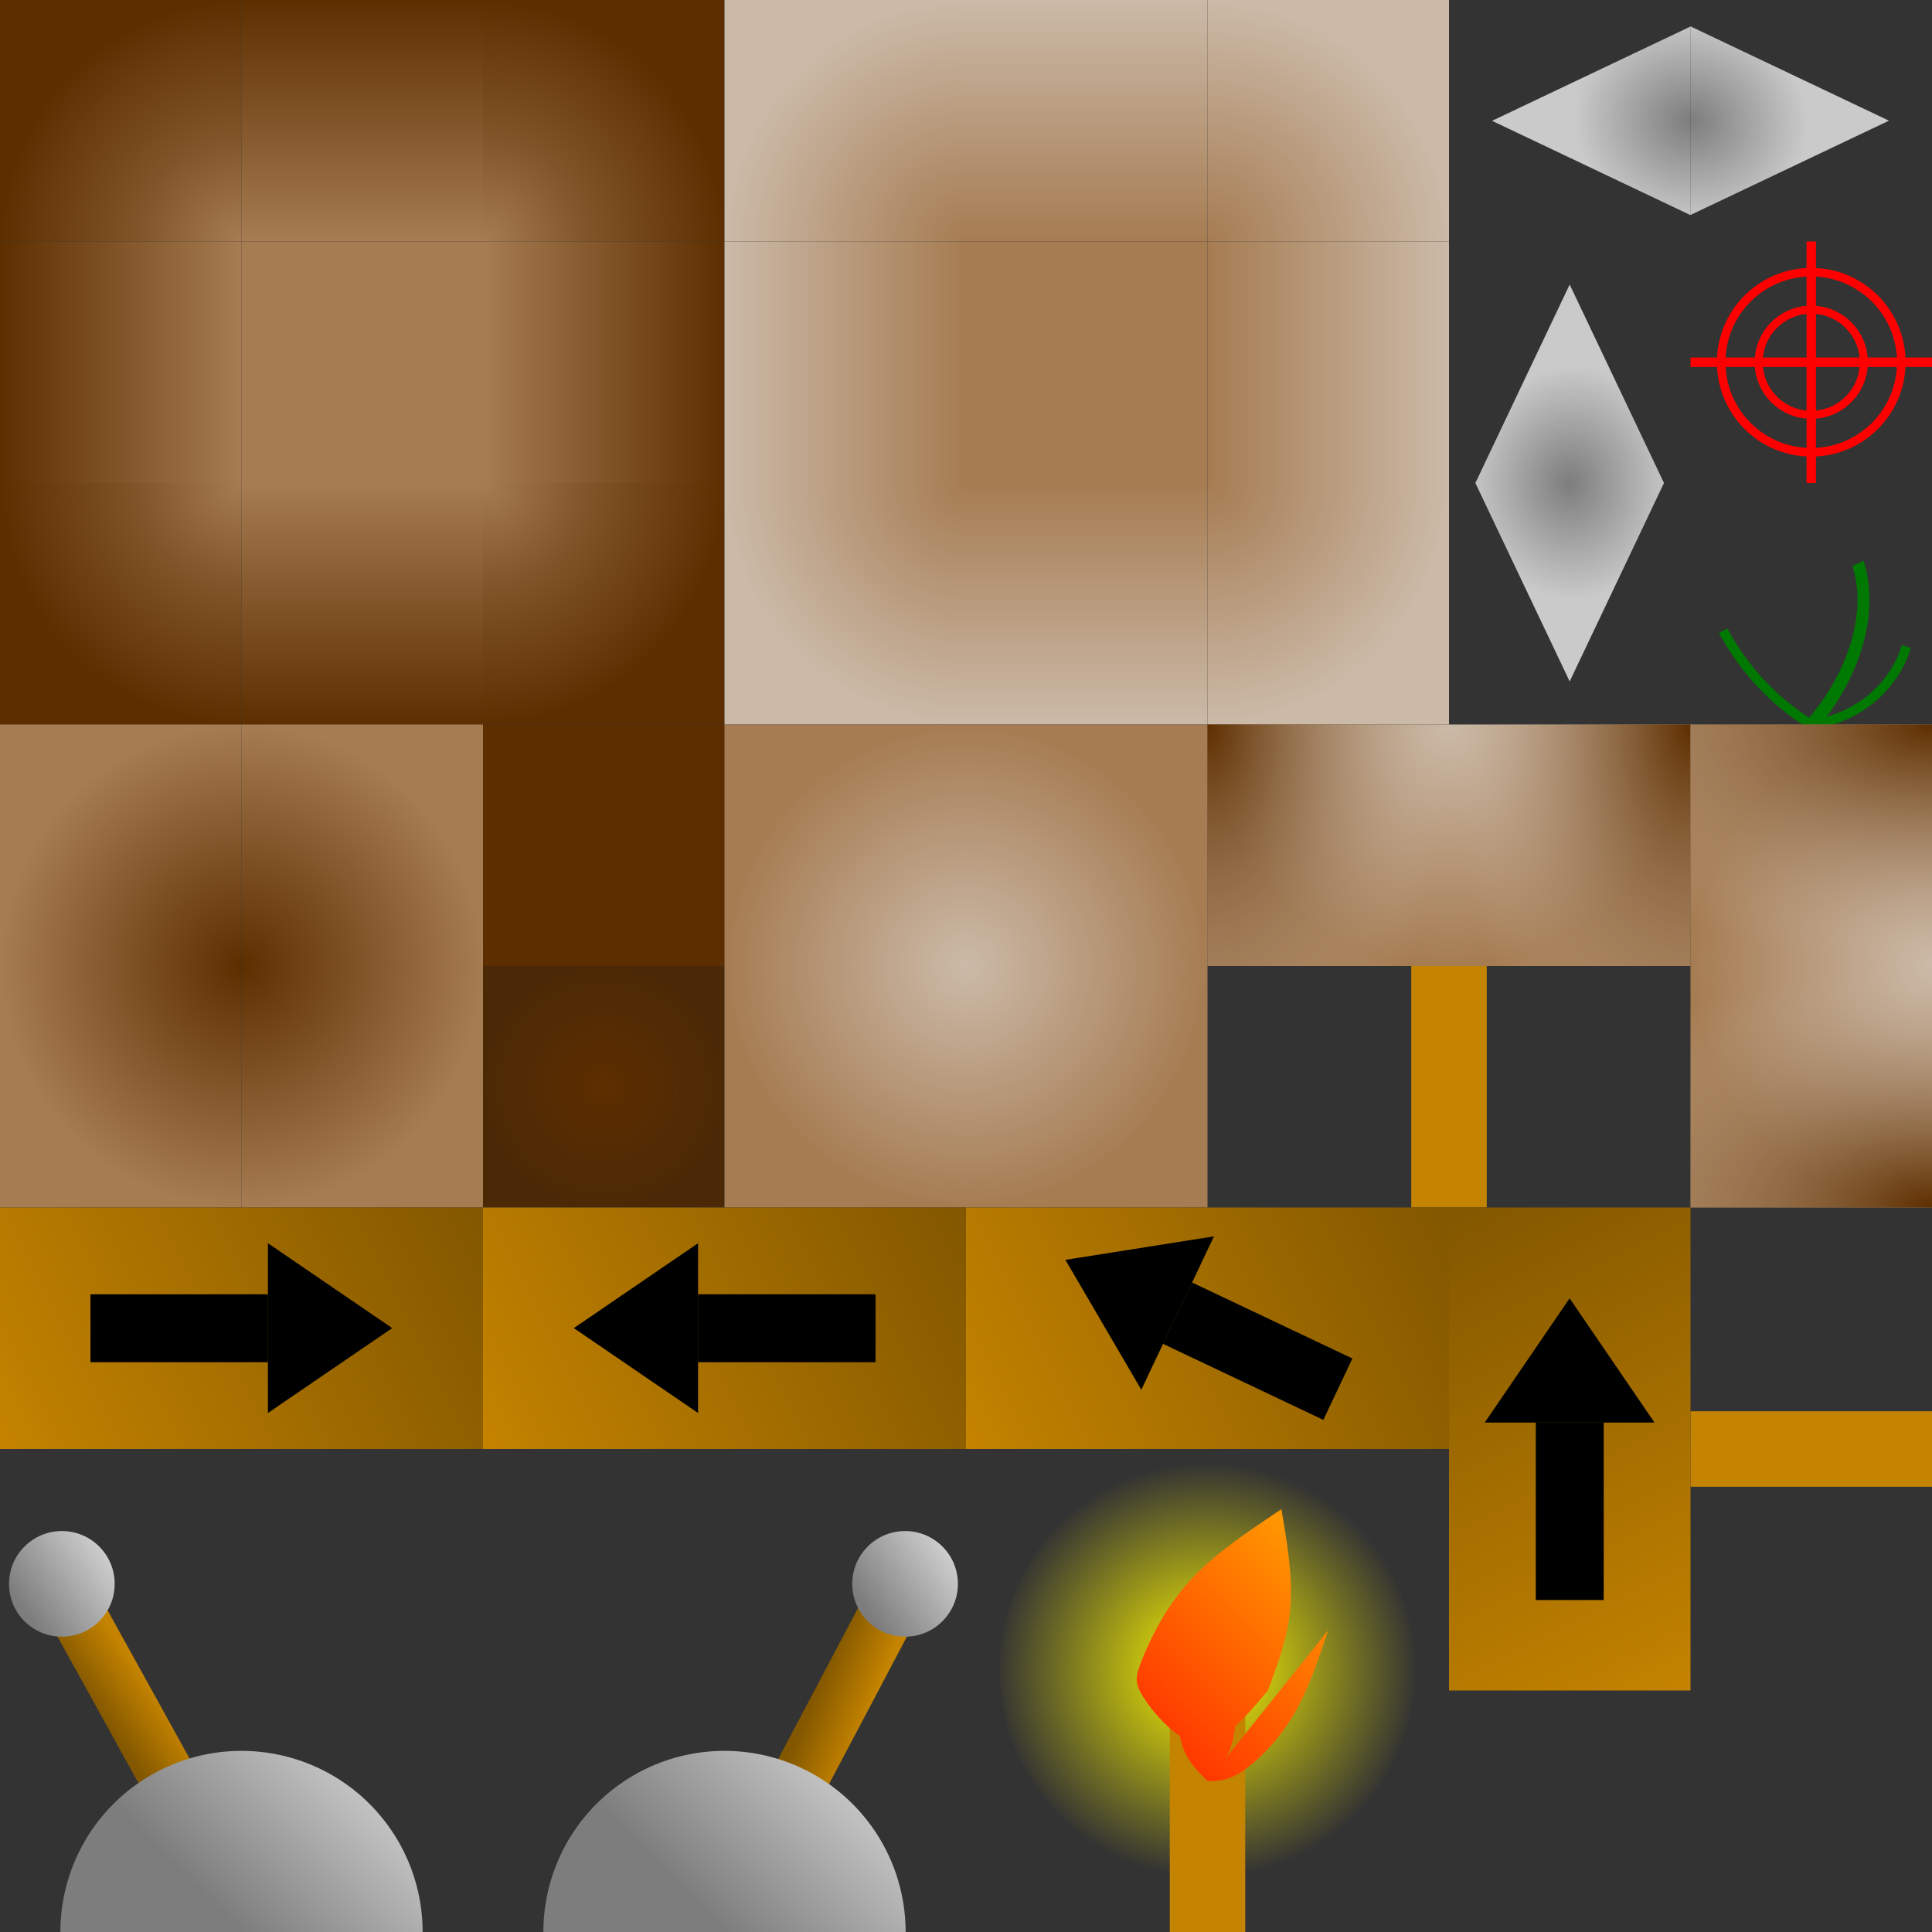 <?xml version="1.0" encoding="UTF-8" standalone="no"?>
<svg
   xmlns:dc="http://purl.org/dc/elements/1.1/"
   xmlns:cc="http://creativecommons.org/ns#"
   xmlns:rdf="http://www.w3.org/1999/02/22-rdf-syntax-ns#"
   xmlns:svg="http://www.w3.org/2000/svg"
   xmlns="http://www.w3.org/2000/svg"
   xmlns:xlink="http://www.w3.org/1999/xlink"
   xmlns:sodipodi="http://sodipodi.sourceforge.net/DTD/sodipodi-0.dtd"
   xmlns:inkscape="http://www.inkscape.org/namespaces/inkscape"
   width="1024mm"
   height="1024mm"
   viewBox="0 0 1024 1024"
   version="1.1"
   id="svg8"
   inkscape:version="1.0.1 (c497b03c, 2020-09-10)"
   sodipodi:docname="GameTiles.svg"
   inkscape:export-filename="/Users/hihilkh/Desktop/tile.png"
   inkscape:export-xdpi="25.4"
   inkscape:export-ydpi="25.4">
  <rect x="0" y="0" width="1024" height="1024" fill="#333333" stroke="none"/>
  <defs
     id="defs2">
    <inkscape:path-effect
       effect="bspline"
       id="path-effect1290"
       is_visible="true"
       lpeversion="1"
       weight="33.333"
       steps="2"
       helper_size="0"
       apply_no_weight="true"
       apply_with_weight="true"
       only_selected="false" />
    <inkscape:path-effect
       effect="bspline"
       id="path-effect1286"
       is_visible="true"
       lpeversion="1"
       weight="33.333"
       steps="2"
       helper_size="0"
       apply_no_weight="true"
       apply_with_weight="true"
       only_selected="false" />
    <linearGradient
       inkscape:collect="always"
       id="linearGradient3941">
      <stop
         style="stop-color:#fff800;stop-opacity:1;"
         offset="0"
         id="stop3937" />
      <stop
         style="stop-color:#fff800;stop-opacity:0;"
         offset="1"
         id="stop3939" />
    </linearGradient>
    <linearGradient
       inkscape:collect="always"
       id="linearGradient3927">
      <stop
         style="stop-color:#ff2f00;stop-opacity:1;"
         offset="0"
         id="stop3923" />
      <stop
         style="stop-color:#ff9600;stop-opacity:1"
         offset="1"
         id="stop3925" />
    </linearGradient>
    <inkscape:path-effect
       effect="bspline"
       id="path-effect3898"
       is_visible="true"
       lpeversion="1"
       weight="33.333"
       steps="2"
       helper_size="0"
       apply_no_weight="true"
       apply_with_weight="true"
       only_selected="false" />
    <inkscape:path-effect
       effect="bspline"
       id="path-effect3894"
       is_visible="true"
       lpeversion="1"
       weight="33.333"
       steps="2"
       helper_size="0"
       apply_no_weight="true"
       apply_with_weight="true"
       only_selected="false" />
    <inkscape:path-effect
       effect="bspline"
       id="path-effect3879"
       is_visible="true"
       lpeversion="1"
       weight="33.333"
       steps="2"
       helper_size="0"
       apply_no_weight="true"
       apply_with_weight="true"
       only_selected="false" />
    <inkscape:path-effect
       effect="bspline"
       id="path-effect3875"
       is_visible="true"
       lpeversion="1"
       weight="33.333"
       steps="2"
       helper_size="0"
       apply_no_weight="true"
       apply_with_weight="true"
       only_selected="false" />
    <inkscape:path-effect
       effect="bspline"
       id="path-effect3871"
       is_visible="true"
       lpeversion="1"
       weight="33.333"
       steps="2"
       helper_size="0"
       apply_no_weight="true"
       apply_with_weight="true"
       only_selected="false" />
    <inkscape:path-effect
       effect="bspline"
       id="path-effect3867"
       is_visible="true"
       lpeversion="1"
       weight="33.333"
       steps="2"
       helper_size="0"
       apply_no_weight="true"
       apply_with_weight="true"
       only_selected="false" />
    <inkscape:path-effect
       effect="bspline"
       id="path-effect3863"
       is_visible="true"
       lpeversion="1"
       weight="33.333"
       steps="2"
       helper_size="0"
       apply_no_weight="true"
       apply_with_weight="true"
       only_selected="false" />
    <inkscape:path-effect
       effect="bspline"
       id="path-effect3858"
       is_visible="true"
       lpeversion="1"
       weight="33.333"
       steps="2"
       helper_size="0"
       apply_no_weight="true"
       apply_with_weight="true"
       only_selected="false" />
    <inkscape:path-effect
       effect="bspline"
       id="path-effect3849"
       is_visible="true"
       lpeversion="1"
       weight="33.333"
       steps="2"
       helper_size="0"
       apply_no_weight="true"
       apply_with_weight="true"
       only_selected="false" />
    <inkscape:path-effect
       effect="bspline"
       id="path-effect3845"
       is_visible="true"
       lpeversion="1"
       weight="33.333"
       steps="2"
       helper_size="0"
       apply_no_weight="true"
       apply_with_weight="true"
       only_selected="false" />
    <inkscape:path-effect
       effect="bspline"
       id="path-effect3841"
       is_visible="true"
       lpeversion="1"
       weight="33.333"
       steps="2"
       helper_size="0"
       apply_no_weight="true"
       apply_with_weight="true"
       only_selected="false" />
    <inkscape:path-effect
       effect="bspline"
       id="path-effect3837"
       is_visible="true"
       lpeversion="1"
       weight="33.333"
       steps="2"
       helper_size="0"
       apply_no_weight="true"
       apply_with_weight="true"
       only_selected="false" />
    <inkscape:path-effect
       effect="bspline"
       id="path-effect3833"
       is_visible="true"
       lpeversion="1"
       weight="33.333"
       steps="2"
       helper_size="0"
       apply_no_weight="true"
       apply_with_weight="true"
       only_selected="false" />
    <inkscape:path-effect
       effect="bspline"
       id="path-effect3829"
       is_visible="true"
       lpeversion="1"
       weight="33.333"
       steps="2"
       helper_size="0"
       apply_no_weight="true"
       apply_with_weight="true"
       only_selected="false" />
    <inkscape:path-effect
       effect="bspline"
       id="path-effect3771"
       is_visible="true"
       lpeversion="1"
       weight="33.333"
       steps="2"
       helper_size="0"
       apply_no_weight="true"
       apply_with_weight="true"
       only_selected="false" />
    <inkscape:path-effect
       effect="bspline"
       id="path-effect3763"
       is_visible="true"
       lpeversion="1"
       weight="33.333"
       steps="2"
       helper_size="0"
       apply_no_weight="true"
       apply_with_weight="true"
       only_selected="false" />
    <inkscape:path-effect
       effect="bspline"
       id="path-effect3752"
       is_visible="true"
       lpeversion="1"
       weight="33.333"
       steps="2"
       helper_size="0"
       apply_no_weight="true"
       apply_with_weight="true"
       only_selected="false" />
    <inkscape:path-effect
       effect="bspline"
       id="path-effect3748"
       is_visible="true"
       lpeversion="1"
       weight="33.333"
       steps="2"
       helper_size="0"
       apply_no_weight="true"
       apply_with_weight="true"
       only_selected="false" />
    <inkscape:path-effect
       effect="bspline"
       id="path-effect3744"
       is_visible="true"
       lpeversion="1"
       weight="33.333"
       steps="2"
       helper_size="0"
       apply_no_weight="true"
       apply_with_weight="true"
       only_selected="false" />
    <inkscape:path-effect
       effect="bspline"
       id="path-effect3740"
       is_visible="true"
       lpeversion="1"
       weight="33.333"
       steps="2"
       helper_size="0"
       apply_no_weight="true"
       apply_with_weight="true"
       only_selected="false" />
    <inkscape:path-effect
       effect="bspline"
       id="path-effect3736"
       is_visible="true"
       lpeversion="1"
       weight="33.333"
       steps="2"
       helper_size="0"
       apply_no_weight="true"
       apply_with_weight="true"
       only_selected="false" />
    <inkscape:path-effect
       effect="bspline"
       id="path-effect3732"
       is_visible="true"
       lpeversion="1"
       weight="33.333"
       steps="2"
       helper_size="0"
       apply_no_weight="true"
       apply_with_weight="true"
       only_selected="false" />
    <linearGradient
       inkscape:collect="always"
       id="linearGradient3611">
      <stop
         style="stop-color:#7d7d7d;stop-opacity:1;"
         offset="0"
         id="stop3607" />
      <stop
         style="stop-color:#ffffff;stop-opacity:1"
         offset="1"
         id="stop3609" />
    </linearGradient>
    <linearGradient
       inkscape:collect="always"
       id="linearGradient2692">
      <stop
         style="stop-color:#7d7d7d;stop-opacity:1;"
         offset="0"
         id="stop2688" />
      <stop
         style="stop-color:#ffffff;stop-opacity:1"
         offset="1"
         id="stop2690" />
    </linearGradient>
    <linearGradient
       inkscape:collect="always"
       id="linearGradient2547">
      <stop
         style="stop-color:#c48300;stop-opacity:1;"
         offset="0"
         id="stop2543" />
      <stop
         style="stop-color:#825700;stop-opacity:1"
         offset="1"
         id="stop2545" />
    </linearGradient>
    <inkscape:perspective
       sodipodi:type="inkscape:persp3d"
       inkscape:vp_x="0 : 512 : 1"
       inkscape:vp_y="0 : 1000 : 0"
       inkscape:vp_z="1024 : 512 : 1"
       inkscape:persp3d-origin="512 : 341.33333 : 1"
       id="perspective2151" />
    <linearGradient
       inkscape:collect="always"
       id="linearGradient2045">
      <stop
         style="stop-color:#5d2e00;stop-opacity:1"
         offset="0"
         id="stop2041" />
      <stop
         style="stop-color:#cbbaa8;stop-opacity:0"
         offset="1"
         id="stop2043" />
    </linearGradient>
    <linearGradient
       inkscape:collect="always"
       id="linearGradient1965">
      <stop
         style="stop-color:#cbbaa8;stop-opacity:1"
         offset="0"
         id="stop1961" />
      <stop
         style="stop-color:#a67c52;stop-opacity:1"
         offset="1"
         id="stop1963" />
    </linearGradient>
    <linearGradient
       inkscape:collect="always"
       id="linearGradient1850">
      <stop
         style="stop-color:#cbbaa8;stop-opacity:1"
         offset="0"
         id="stop1846" />
      <stop
         style="stop-color:#a67c52;stop-opacity:1"
         offset="1"
         id="stop1848" />
    </linearGradient>
    <linearGradient
       inkscape:collect="always"
       id="linearGradient1772">
      <stop
         style="stop-color:#a67c52;stop-opacity:1"
         offset="0"
         id="stop1768" />
      <stop
         style="stop-color:#cbbaa8;stop-opacity:1"
         offset="1"
         id="stop1770" />
    </linearGradient>
    <linearGradient
       inkscape:collect="always"
       id="linearGradient1710">
      <stop
         style="stop-color:#cbbaa8;stop-opacity:1"
         offset="0"
         id="stop1706" />
      <stop
         style="stop-color:#a67c52;stop-opacity:1"
         offset="1"
         id="stop1708" />
    </linearGradient>
    <linearGradient
       inkscape:collect="always"
       id="linearGradient1604">
      <stop
         style="stop-color:#7d7d7d;stop-opacity:1;"
         offset="0"
         id="stop1600" />
      <stop
         style="stop-color:#cacaca;stop-opacity:1"
         offset="1"
         id="stop1602" />
    </linearGradient>
    <linearGradient
       inkscape:collect="always"
       id="linearGradient1390">
      <stop
         style="stop-color:#5d2e00;stop-opacity:1;"
         offset="0"
         id="stop1386" />
      <stop
         style="stop-color:#4c2906;stop-opacity:1"
         offset="1"
         id="stop1388" />
    </linearGradient>
    <linearGradient
       inkscape:collect="always"
       id="linearGradient1069">
      <stop
         style="stop-color:#a67c52;stop-opacity:1;"
         offset="0"
         id="stop1063" />
      <stop
         style="stop-color:#815529;stop-opacity:1;"
         offset="0.429"
         id="stop1065" />
      <stop
         style="stop-color:#5d2e00;stop-opacity:1"
         offset="1"
         id="stop1067" />
    </linearGradient>
    <linearGradient
       inkscape:collect="always"
       id="linearGradient856-8-4-4-5-6-0-6">
      <stop
         style="stop-color:#5d2e00;stop-opacity:1;"
         offset="0"
         id="stop852" />
      <stop
         style="stop-color:#a67c52;stop-opacity:1"
         offset="1"
         id="stop854" />
    </linearGradient>
    <linearGradient
       inkscape:collect="always"
       xlink:href="#linearGradient856-8-4-4-5-6-0-6"
       id="linearGradient858-7"
       x1="256"
       y1="64"
       x2="128"
       y2="64"
       gradientUnits="userSpaceOnUse"
       gradientTransform="translate(128,128)" />
    <linearGradient
       inkscape:collect="always"
       xlink:href="#linearGradient856-8-4-4-5-6-0-6"
       id="linearGradient858-7-3"
       x1="192"
       y1="128"
       x2="192"
       y2="2e-06"
       gradientUnits="userSpaceOnUse"
       gradientTransform="translate(2.0517578e-5,256)" />
    <linearGradient
       inkscape:collect="always"
       xlink:href="#linearGradient856-8-4-4-5-6-0-6"
       id="linearGradient858-7-3-2"
       x1="128"
       y1="64"
       x2="256"
       y2="64"
       gradientUnits="userSpaceOnUse"
       gradientTransform="translate(-128,128)" />
    <radialGradient
       inkscape:collect="always"
       xlink:href="#linearGradient1069"
       id="radialGradient1061"
       cx="640"
       cy="128"
       fx="640"
       fy="128"
       r="64"
       gradientUnits="userSpaceOnUse"
       gradientTransform="matrix(3.9412979e-7,-2,2,-2.9371622e-6,-128,1408)" />
    <radialGradient
       inkscape:collect="always"
       xlink:href="#linearGradient1069"
       id="radialGradient1061-4"
       cx="576"
       cy="128"
       fx="576"
       fy="128"
       r="64"
       gradientUnits="userSpaceOnUse"
       gradientTransform="matrix(2,1.0618243e-6,2.9192021e-6,2,-896,-128.001)" />
    <radialGradient
       inkscape:collect="always"
       xlink:href="#linearGradient1069"
       id="radialGradient1061-4-9"
       cx="512"
       cy="128"
       fx="512"
       fy="128"
       r="64"
       gradientUnits="userSpaceOnUse"
       gradientTransform="matrix(-3.9611373e-6,2,-2,8.8767346e-8,512.002,-768)" />
    <radialGradient
       inkscape:collect="always"
       xlink:href="#linearGradient1069"
       id="radialGradient1061-4-5"
       cx="512"
       cy="192"
       fx="512"
       fy="192"
       r="64"
       gradientUnits="userSpaceOnUse"
       gradientTransform="matrix(-2,-4.0650613e-6,-1.7409303e-7,-2,1152,640.002)" />
    <radialGradient
       inkscape:collect="always"
       xlink:href="#linearGradient856-8-4-4-5-6-0-6"
       id="radialGradient1061-4-1"
       cx="576"
       cy="128"
       fx="576"
       fy="128"
       r="64"
       gradientUnits="userSpaceOnUse"
       gradientTransform="matrix(2,1.0618243e-6,2.9192021e-6,2,-1024.001,255.999)" />
    <radialGradient
       inkscape:collect="always"
       xlink:href="#linearGradient856-8-4-4-5-6-0-6"
       id="radialGradient1061-4-1-6"
       cx="512"
       cy="128"
       fx="512"
       fy="128"
       r="64"
       gradientUnits="userSpaceOnUse"
       gradientTransform="matrix(3.3034359e-7,2,-2,4.9946342e-6,384,-512.001)" />
    <radialGradient
       inkscape:collect="always"
       xlink:href="#linearGradient856-8-4-4-5-6-0-6"
       id="radialGradient1061-4-1-6-0"
       cx="448"
       cy="128"
       fx="448"
       fy="128"
       r="64"
       gradientUnits="userSpaceOnUse"
       gradientTransform="matrix(-2,-3.6646825e-6,-7.8776274e-7,-2,1024,768.002)" />
    <radialGradient
       inkscape:collect="always"
       xlink:href="#linearGradient856-8-4-4-5-6-0-6"
       id="radialGradient1061-4-1-6-07"
       cx="576"
       cy="64"
       fx="576"
       fy="64"
       r="64"
       gradientUnits="userSpaceOnUse"
       gradientTransform="matrix(-8.1918939e-8,-2,2,-5.0832633e-6,-2e-5,1664.001)" />
    <radialGradient
       inkscape:collect="always"
       xlink:href="#linearGradient1390"
       id="radialGradient1392"
       cx="576"
       cy="192"
       fx="576"
       fy="192"
       r="64"
       gradientUnits="userSpaceOnUse"
       gradientTransform="translate(-256,384)" />
    <radialGradient
       inkscape:collect="always"
       xlink:href="#linearGradient1604"
       id="radialGradient1606"
       cx="194.293"
       cy="32"
       fx="194.293"
       fy="32"
       r="110.851"
       gradientTransform="matrix(-0.748,0.711,-0.79,-0.732,874.567,-178.652)"
       gradientUnits="userSpaceOnUse" />
    <radialGradient
       inkscape:collect="always"
       xlink:href="#linearGradient1604"
       id="radialGradient1606-2"
       cx="194.293"
       cy="32"
       fx="194.293"
       fy="32"
       r="110.851"
       gradientTransform="matrix(-0.748,0.711,-0.79,-0.732,874.567,-178.652)"
       gradientUnits="userSpaceOnUse" />
    <radialGradient
       inkscape:collect="always"
       xlink:href="#linearGradient1604"
       id="radialGradient1606-1"
       cx="194.293"
       cy="32"
       fx="194.293"
       fy="32"
       r="110.851"
       gradientTransform="matrix(-0.748,0.711,-0.79,-0.732,874.567,-178.652)"
       gradientUnits="userSpaceOnUse" />
    <radialGradient
       inkscape:collect="always"
       xlink:href="#linearGradient1604"
       id="radialGradient1606-8"
       cx="194.293"
       cy="32"
       fx="194.293"
       fy="32"
       r="110.851"
       gradientTransform="matrix(-0.748,0.711,-0.79,-0.732,874.567,-178.652)"
       gradientUnits="userSpaceOnUse" />
    <linearGradient
       inkscape:collect="always"
       xlink:href="#linearGradient1710"
       id="linearGradient858-7-9"
       x1="256"
       y1="64"
       x2="128"
       y2="64"
       gradientUnits="userSpaceOnUse"
       gradientTransform="translate(512,128)" />
    <linearGradient
       inkscape:collect="always"
       xlink:href="#linearGradient1710"
       id="linearGradient858-7-9-9"
       x1="256"
       y1="64"
       x2="128"
       y2="64"
       gradientUnits="userSpaceOnUse"
       gradientTransform="translate(128,-640)" />
    <linearGradient
       inkscape:collect="always"
       xlink:href="#linearGradient1710"
       id="linearGradient858-7-9-8"
       x1="256"
       y1="64"
       x2="128"
       y2="64"
       gradientUnits="userSpaceOnUse"
       gradientTransform="translate(-640,-256)" />
    <linearGradient
       inkscape:collect="always"
       xlink:href="#linearGradient1710"
       id="linearGradient858-7-9-7"
       x1="256"
       y1="64"
       x2="128"
       y2="64"
       gradientUnits="userSpaceOnUse"
       gradientTransform="translate(-256,512)" />
    <radialGradient
       inkscape:collect="always"
       xlink:href="#linearGradient1772"
       id="radialGradient1774"
       cx="448"
       cy="320"
       fx="448"
       fy="320"
       r="64"
       gradientUnits="userSpaceOnUse"
       gradientTransform="matrix(2,4.956176e-6,-1.126631e-6,2,-256,-512.002)" />
    <radialGradient
       inkscape:collect="always"
       xlink:href="#linearGradient1772"
       id="radialGradient1774-4"
       cx="448"
       cy="320"
       fx="448"
       fy="320"
       r="64"
       gradientUnits="userSpaceOnUse"
       gradientTransform="matrix(2,4.956176e-6,-1.126631e-6,2,-640,-1280.002)" />
    <radialGradient
       inkscape:collect="always"
       xlink:href="#linearGradient1772"
       id="radialGradient1774-7"
       cx="448"
       cy="320"
       fx="448"
       fy="320"
       r="64"
       gradientUnits="userSpaceOnUse"
       gradientTransform="matrix(2,4.956176e-6,-1.126631e-6,2,-1408,-896.002)" />
    <radialGradient
       inkscape:collect="always"
       xlink:href="#linearGradient1772"
       id="radialGradient1774-9"
       cx="448"
       cy="320"
       fx="448"
       fy="320"
       r="64"
       gradientUnits="userSpaceOnUse"
       gradientTransform="matrix(2,4.956176e-6,-1.126631e-6,2,-1024,-128.002)" />
    <radialGradient
       inkscape:collect="always"
       xlink:href="#linearGradient1850"
       id="radialGradient1774-99"
       cx="448"
       cy="320"
       fx="448"
       fy="320"
       r="64"
       gradientUnits="userSpaceOnUse"
       gradientTransform="matrix(2,4.956176e-6,-1.126631e-6,2,-384,-128.002)" />
    <radialGradient
       inkscape:collect="always"
       xlink:href="#linearGradient1850"
       id="radialGradient1774-99-8"
       cx="448"
       cy="320"
       fx="448"
       fy="320"
       r="64"
       gradientUnits="userSpaceOnUse"
       gradientTransform="matrix(2,4.956176e-6,-1.126631e-6,2,-384,-1152.002)" />
    <radialGradient
       inkscape:collect="always"
       xlink:href="#linearGradient1850"
       id="radialGradient1774-99-82"
       cx="448"
       cy="320"
       fx="448"
       fy="320"
       r="64"
       gradientUnits="userSpaceOnUse"
       gradientTransform="matrix(2,4.956176e-6,-1.126631e-6,2,-1408,-128.002)" />
    <radialGradient
       inkscape:collect="always"
       xlink:href="#linearGradient1850"
       id="radialGradient1774-99-4"
       cx="448"
       cy="320"
       fx="448"
       fy="320"
       r="64"
       gradientUnits="userSpaceOnUse"
       gradientTransform="matrix(2,4.956176e-6,-1.126631e-6,2,-1408,-1152.002)" />
    <radialGradient
       inkscape:collect="always"
       xlink:href="#linearGradient1965"
       id="radialGradient1774-99-82-1-5"
       cx="448"
       cy="320"
       fx="448"
       fy="320"
       r="64"
       gradientUnits="userSpaceOnUse"
       gradientTransform="matrix(2,4.4973705e-6,8.717297e-7,2,-1728,127.999)" />
    <radialGradient
       inkscape:collect="always"
       xlink:href="#linearGradient2045"
       id="radialGradient2049-4"
       cx="-832"
       cy="1024"
       fx="-832"
       fy="1024"
       r="64"
       gradientUnits="userSpaceOnUse"
       gradientTransform="matrix(-0.021,-3.496,2,-0.012,-2769.425,-2128.633)" />
    <radialGradient
       inkscape:collect="always"
       xlink:href="#linearGradient1965"
       id="radialGradient1774-99-82-1-0"
       cx="448"
       cy="320"
       fx="448"
       fy="320"
       r="64"
       gradientUnits="userSpaceOnUse"
       gradientTransform="matrix(2,4.4973705e-6,8.717297e-7,2,-1728,127.999)" />
    <radialGradient
       inkscape:collect="always"
       xlink:href="#linearGradient2045"
       id="radialGradient2049-8"
       cx="-832"
       cy="1024"
       fx="-832"
       fy="1024"
       r="64"
       gradientUnits="userSpaceOnUse"
       gradientTransform="matrix(-0.021,-3.496,2,-0.012,-2769.425,-2128.633)" />
    <radialGradient
       inkscape:collect="always"
       xlink:href="#linearGradient1965"
       id="radialGradient1774-99-82-1-7"
       cx="448"
       cy="320"
       fx="448"
       fy="320"
       r="64"
       gradientUnits="userSpaceOnUse"
       gradientTransform="matrix(2,4.4973705e-6,8.717297e-7,2,-1728,127.999)" />
    <radialGradient
       inkscape:collect="always"
       xlink:href="#linearGradient2045"
       id="radialGradient2049-5"
       cx="-832"
       cy="1024"
       fx="-832"
       fy="1024"
       r="64"
       gradientUnits="userSpaceOnUse"
       gradientTransform="matrix(-0.021,-3.496,2,-0.012,-2769.425,-2128.633)" />
    <linearGradient
       inkscape:collect="always"
       xlink:href="#linearGradient856-8-4-4-5-6-0-6"
       id="linearGradient858-6"
       x1="192"
       y1="0"
       x2="192"
       y2="128"
       gradientUnits="userSpaceOnUse"
       gradientTransform="translate(-4.4000078e-5)" />
    <linearGradient
       inkscape:collect="always"
       xlink:href="#linearGradient2547"
       id="linearGradient2549"
       x1="640"
       y1="768"
       x2="896"
       y2="640"
       gradientUnits="userSpaceOnUse"
       gradientTransform="translate(-640)" />
    <linearGradient
       inkscape:collect="always"
       xlink:href="#linearGradient2547"
       id="linearGradient2549-7"
       x1="640"
       y1="768"
       x2="896"
       y2="640"
       gradientUnits="userSpaceOnUse"
       gradientTransform="translate(-384,-2e-5)" />
    <linearGradient
       inkscape:collect="always"
       xlink:href="#linearGradient2547"
       id="linearGradient2549-7-8"
       x1="640"
       y1="768"
       x2="896"
       y2="640"
       gradientUnits="userSpaceOnUse"
       gradientTransform="translate(-128,-4.1833333e-5)" />
    <linearGradient
       inkscape:collect="always"
       xlink:href="#linearGradient2547"
       id="linearGradient2549-79"
       x1="640"
       y1="768"
       x2="896"
       y2="640"
       gradientUnits="userSpaceOnUse"
       gradientTransform="translate(-1536,128)" />
    <linearGradient
       inkscape:collect="always"
       xlink:href="#linearGradient2692"
       id="linearGradient2694"
       x1="128"
       y1="1024"
       x2="256"
       y2="896"
       gradientUnits="userSpaceOnUse" />
    <linearGradient
       inkscape:collect="always"
       xlink:href="#linearGradient2547"
       id="linearGradient3605"
       x1="-359.561"
       y1="858.493"
       x2="-389.685"
       y2="861.421"
       gradientUnits="userSpaceOnUse" />
    <linearGradient
       inkscape:collect="always"
       xlink:href="#linearGradient3611"
       id="linearGradient3613"
       x1="16.5"
       y1="859.01"
       x2="86.994"
       y2="810.521"
       gradientUnits="userSpaceOnUse" />
    <linearGradient
       inkscape:collect="always"
       xlink:href="#linearGradient2547"
       id="linearGradient3605-9"
       x1="-359.561"
       y1="858.493"
       x2="-389.685"
       y2="861.421"
       gradientUnits="userSpaceOnUse"
       gradientTransform="translate(1193.236,-242.131)" />
    <linearGradient
       inkscape:collect="always"
       xlink:href="#linearGradient3611"
       id="linearGradient2694-8"
       x1="128"
       y1="1024"
       x2="256"
       y2="896"
       gradientUnits="userSpaceOnUse"
       gradientTransform="translate(256,1.0947827e-4)" />
    <linearGradient
       inkscape:collect="always"
       xlink:href="#linearGradient3611"
       id="linearGradient3613-2"
       x1="16.5"
       y1="859.01"
       x2="86.994"
       y2="810.521"
       gradientUnits="userSpaceOnUse"
       gradientTransform="translate(446.923,1.936809e-5)" />
    <linearGradient
       inkscape:collect="always"
       xlink:href="#linearGradient3927"
       id="linearGradient3933"
       x1="752"
       y1="1088"
       x2="848"
       y2="992"
       gradientUnits="userSpaceOnUse" />
    <radialGradient
       inkscape:collect="always"
       xlink:href="#linearGradient3941"
       id="radialGradient3943"
       cx="640"
       cy="896"
       fx="640"
       fy="896"
       r="128.5"
       gradientUnits="userSpaceOnUse"
       gradientTransform="matrix(0.872,-0.001,0.001,0.854,80.566,120.587)" />
    <radialGradient
       inkscape:collect="always"
       xlink:href="#linearGradient1965"
       id="radialGradient1774-99-82-1-2"
       cx="448"
       cy="320"
       fx="448"
       fy="320"
       r="64"
       gradientUnits="userSpaceOnUse"
       gradientTransform="matrix(2,4.4973705e-6,8.717297e-7,2,-1728,127.999)" />
    <radialGradient
       inkscape:collect="always"
       xlink:href="#linearGradient2045"
       id="radialGradient2049-58"
       cx="-832"
       cy="1024"
       fx="-832"
       fy="1024"
       r="64"
       gradientUnits="userSpaceOnUse"
       gradientTransform="matrix(-0.021,-3.496,2,-0.012,-2769.425,-2128.633)" />
  </defs>
  <sodipodi:namedview
     id="base"
     pagecolor="#ffffff"
     bordercolor="#666666"
     borderopacity="1.0"
     inkscape:pageopacity="0.0"
     inkscape:pageshadow="2"
     inkscape:zoom="0.077303782"
     inkscape:cx="1287.8855"
     inkscape:cy="1685.5764"
     inkscape:document-units="mm"
     inkscape:current-layer="layer1"
     inkscape:document-rotation="0"
     showgrid="true"
     inkscape:window-width="1440"
     inkscape:window-height="785"
     inkscape:window-x="0"
     inkscape:window-y="25"
     inkscape:window-maximized="1">
    <inkscape:grid
       type="xygrid"
       id="grid833"
       units="mm"
       spacingx="16"
       dotted="false"
       spacingy="16"
       empspacing="4"
       visible="true"
       enabled="true" />
  </sodipodi:namedview>
  <g
     inkscape:label="Layer 1"
     inkscape:groupmode="layer"
     id="layer1">
    <circle
       style="fill:url(#radialGradient3943);fill-opacity:1;stroke:#007902;stroke-width:0;stroke-linejoin:round;stroke-miterlimit:4;stroke-dasharray:none;stroke-opacity:1"
       id="path3935"
       cx="640"
       cy="885"
       r="110" />
    <rect
       style="fill:#a67c52;fill-opacity:1;stroke-width:1;stroke-linejoin:round"
       id="rect835"
       width="128"
       height="128"
       x="128"
       y="128" />
    <rect
       style="mix-blend-mode:normal;fill:url(#linearGradient858-7);fill-opacity:1;stroke-width:1;stroke-linejoin:round"
       id="rect837-3"
       width="128"
       height="128"
       x="256"
       y="128" />
    <rect
       style="mix-blend-mode:normal;fill:url(#linearGradient858-7-3);fill-opacity:1;stroke-width:1;stroke-linejoin:round"
       id="rect837-3-3"
       width="128"
       height="128"
       x="128"
       y="256" />
    <rect
       style="mix-blend-mode:normal;fill:url(#linearGradient858-7-3-2);fill-opacity:1;stroke-width:1;stroke-linejoin:round"
       id="rect837-3-3-3"
       width="128"
       height="128"
       x="0"
       y="128" />
    <rect
       style="fill:url(#radialGradient1061);fill-opacity:1;stroke-width:1;stroke-linejoin:round"
       id="rect1027"
       width="128"
       height="128"
       x="0"
       y="3.6293945e-06" />
    <rect
       style="fill:url(#radialGradient1061-4);fill-opacity:1;stroke-width:1;stroke-linejoin:round"
       id="rect1027-2"
       width="128"
       height="128"
       x="256"
       y="0" />
    <rect
       style="fill:url(#radialGradient1061-4-9);fill-opacity:1;stroke-width:1;stroke-linejoin:round"
       id="rect1027-2-3"
       width="128"
       height="128"
       x="256"
       y="256" />
    <rect
       style="fill:url(#radialGradient1061-4-5);fill-opacity:1;stroke-width:1;stroke-linejoin:round"
       id="rect1027-2-1"
       width="128"
       height="128"
       x="0"
       y="256" />
    <rect
       style="fill:url(#radialGradient1061-4-1);fill-opacity:1;stroke-width:1;stroke-linejoin:round"
       id="rect1027-2-5"
       width="128"
       height="128"
       x="128"
       y="384" />
    <rect
       style="fill:url(#radialGradient1061-4-1-6);fill-opacity:1;stroke-width:1;stroke-linejoin:round"
       id="rect1027-2-5-6"
       width="128"
       height="128"
       x="128"
       y="512" />
    <rect
       style="fill:url(#radialGradient1061-4-1-6-0);fill-opacity:1;stroke-width:1;stroke-linejoin:round"
       id="rect1027-2-5-6-6"
       width="128"
       height="128"
       x="0"
       y="512" />
    <rect
       style="fill:url(#radialGradient1061-4-1-6-07);fill-opacity:1;stroke-width:1;stroke-linejoin:round"
       id="rect1027-2-5-6-8"
       width="128"
       height="128"
       x="0"
       y="384" />
    <rect
       style="mix-blend-mode:normal;fill:url(#radialGradient1392);fill-opacity:1;stroke-width:1;stroke-linejoin:round"
       id="rect837-3-3-5-0"
       width="128"
       height="128"
       x="256"
       y="512" />
    <rect
       style="fill:#5d2e00;fill-opacity:1;stroke-width:1;stroke-linejoin:round"
       id="rect1537"
       width="128"
       height="128"
       x="256"
       y="384" />
    <path
       sodipodi:type="star"
       style="fill:url(#radialGradient1606);fill-opacity:1;stroke-width:1;stroke-linejoin:round"
       id="path1544"
       sodipodi:sides="3"
       sodipodi:cx="704"
       sodipodi:cy="0"
       sodipodi:r1="127.99999"
       sodipodi:r2="63.999996"
       sodipodi:arg1="1.5707963"
       sodipodi:arg2="2.6179939"
       inkscape:flatsided="true"
       inkscape:rounded="0"
       inkscape:randomized="0"
       d="m 704,128 -110.851,-192 221.702,-6e-6 z"
       inkscape:transform-center-y="-17.52253"
       transform="matrix(0.451,0,0,-0.548,514.457,220.955)" />
    <path
       sodipodi:type="star"
       style="fill:url(#radialGradient1606-2);fill-opacity:1;stroke-width:1;stroke-linejoin:round"
       id="path1544-6"
       sodipodi:sides="3"
       sodipodi:cx="704"
       sodipodi:cy="0"
       sodipodi:r1="127.99999"
       sodipodi:r2="63.999996"
       sodipodi:arg1="1.5707963"
       sodipodi:arg2="2.6179939"
       inkscape:flatsided="true"
       inkscape:rounded="0"
       inkscape:randomized="0"
       d="m 704,128 -110.851,-192 221.702,-6e-6 z"
       inkscape:transform-center-y="17.52253"
       transform="matrix(0.451,0,0,0.548,514.457,291.045)" />
    <path
       sodipodi:type="star"
       style="fill:url(#radialGradient1606-1);fill-opacity:1;stroke-width:1;stroke-linejoin:round"
       id="path1544-4"
       sodipodi:sides="3"
       sodipodi:cx="704"
       sodipodi:cy="0"
       sodipodi:r1="127.99999"
       sodipodi:r2="63.999996"
       sodipodi:arg1="1.5707963"
       sodipodi:arg2="2.6179939"
       inkscape:flatsided="true"
       inkscape:rounded="0"
       inkscape:randomized="0"
       d="m 704,128 -110.851,-192 221.702,-6e-6 z"
       transform="matrix(0,-0.451,-0.548,0,860.955,381.543)"
       inkscape:transform-center-x="17.522532" />
    <path
       sodipodi:type="star"
       style="fill:url(#radialGradient1606-8);fill-opacity:1;stroke-width:1;stroke-linejoin:round"
       id="path1544-0"
       sodipodi:sides="3"
       sodipodi:cx="704"
       sodipodi:cy="0"
       sodipodi:r1="127.99999"
       sodipodi:r2="63.999996"
       sodipodi:arg1="1.5707963"
       sodipodi:arg2="2.6179939"
       inkscape:flatsided="true"
       inkscape:rounded="0"
       inkscape:randomized="0"
       d="m 704,128 -110.851,-192 221.702,-6e-6 z"
       inkscape:transform-center-y="-3.751149e-06"
       transform="matrix(0,0.451,0.548,0,931.045,-253.543)"
       inkscape:transform-center-x="-17.522526" />
    <rect
       style="fill:#a67c52;fill-opacity:1;stroke-width:1;stroke-linejoin:round"
       id="rect835-8"
       width="128"
       height="128"
       x="512"
       y="128" />
    <rect
       style="mix-blend-mode:normal;fill:url(#linearGradient858-7-9);fill-opacity:1;stroke-width:1;stroke-linejoin:round"
       id="rect837-3-1"
       width="128"
       height="128"
       x="640"
       y="128" />
    <rect
       style="mix-blend-mode:normal;fill:url(#linearGradient858-7-9-9);fill-opacity:1;stroke-width:1;stroke-linejoin:round"
       id="rect837-3-1-4"
       width="128"
       height="128"
       x="256"
       y="-640"
       transform="rotate(90)" />
    <rect
       style="mix-blend-mode:normal;fill:url(#linearGradient858-7-9-8);fill-opacity:1;stroke-width:1;stroke-linejoin:round"
       id="rect837-3-1-3"
       width="128"
       height="128"
       x="-512"
       y="-256"
       transform="scale(-1)" />
    <rect
       style="mix-blend-mode:normal;fill:url(#linearGradient858-7-9-7);fill-opacity:1;stroke-width:1;stroke-linejoin:round"
       id="rect837-3-1-7"
       width="128"
       height="128"
       x="-128"
       y="512"
       transform="rotate(-90)" />
    <rect
       style="opacity:1;fill:url(#radialGradient1774);fill-opacity:1;stroke-width:1;stroke-linejoin:round"
       id="rect1758"
       width="128"
       height="128"
       x="640"
       y="-4e-06" />
    <rect
       style="opacity:1;fill:url(#radialGradient1774-4);fill-opacity:1;stroke-width:1;stroke-linejoin:round"
       id="rect1758-1"
       width="128"
       height="128"
       x="256"
       y="-768"
       transform="rotate(90)" />
    <rect
       style="opacity:1;fill:url(#radialGradient1774-7);fill-opacity:1;stroke-width:1;stroke-linejoin:round"
       id="rect1758-3"
       width="128"
       height="128"
       x="-512"
       y="-384"
       transform="scale(-1)" />
    <rect
       style="opacity:1;fill:url(#radialGradient1774-9);fill-opacity:1;stroke-width:1;stroke-linejoin:round"
       id="rect1758-9"
       width="128"
       height="128"
       x="-128"
       y="384"
       transform="rotate(-90)" />
    <rect
       style="opacity:1;fill:url(#radialGradient1774-99);fill-opacity:1;stroke-width:1;stroke-linejoin:round"
       id="rect1758-7"
       width="128"
       height="128"
       x="512"
       y="384" />
    <rect
       style="opacity:1;fill:url(#radialGradient1774-99-8);fill-opacity:1;stroke-width:1;stroke-linejoin:round"
       id="rect1758-7-7"
       width="128"
       height="128"
       x="512"
       y="-640"
       transform="rotate(90)" />
    <rect
       style="opacity:1;fill:url(#radialGradient1774-99-82);fill-opacity:1;stroke-width:1;stroke-linejoin:round"
       id="rect1758-7-4"
       width="128"
       height="128"
       x="-512"
       y="384"
       transform="rotate(-90)" />
    <rect
       style="opacity:1;fill:url(#radialGradient1774-99-4);fill-opacity:1;stroke-width:1;stroke-linejoin:round"
       id="rect1758-7-2"
       width="128"
       height="128"
       x="-512"
       y="-640"
       transform="scale(-1)" />
    <g
       id="g2070-3"
       transform="rotate(-90,544,608)">
      <rect
         style="opacity:1;fill:url(#radialGradient1774-99-82-1-5);fill-opacity:1;stroke-width:1;stroke-linejoin:round"
         id="rect1758-7-4-8-5"
         width="128"
         height="128"
         x="-832"
         y="640"
         transform="rotate(-90)" />
      <rect
         style="opacity:1;fill:url(#radialGradient2049-4);fill-opacity:1;stroke-width:1;stroke-linejoin:round"
         id="rect1758-7-4-8-2-7"
         width="128"
         height="128"
         x="-832"
         y="640"
         transform="rotate(-90)" />
    </g>
    <g
       id="g2070-9"
       transform="matrix(0,-1,-1,0,1600,1152)">
      <rect
         style="opacity:1;fill:url(#radialGradient1774-99-82-1-0);fill-opacity:1;stroke-width:1;stroke-linejoin:round"
         id="rect1758-7-4-8-6"
         width="128"
         height="128"
         x="-832"
         y="640"
         transform="rotate(-90)" />
      <rect
         style="opacity:1;fill:url(#radialGradient2049-8);fill-opacity:1;stroke-width:1;stroke-linejoin:round"
         id="rect1758-7-4-8-2-3"
         width="128"
         height="128"
         x="-832"
         y="640"
         transform="rotate(-90)" />
    </g>
    <g
       id="g2070-4"
       transform="matrix(1,0,0,-1,256,1344)">
      <rect
         style="opacity:1;fill:url(#radialGradient1774-99-82-1-7);fill-opacity:1;stroke-width:1;stroke-linejoin:round"
         id="rect1758-7-4-8-0"
         width="128"
         height="128"
         x="-832"
         y="640"
         transform="rotate(-90)" />
      <rect
         style="opacity:1;fill:url(#radialGradient2049-5);fill-opacity:1;stroke-width:1;stroke-linejoin:round"
         id="rect1758-7-4-8-2-1"
         width="128"
         height="128"
         x="-832"
         y="640"
         transform="rotate(-90)" />
    </g>
    <g
       id="g2473"
       transform="translate(128)">
      <circle
         style="opacity:1;fill:#000000;fill-opacity:0;stroke:#ff0000;stroke-width:4.541;stroke-linejoin:round;stroke-miterlimit:4;stroke-dasharray:none;stroke-opacity:1"
         id="path2435"
         cx="832"
         cy="192"
         r="47.73" />
      <circle
         style="opacity:1;fill:#000000;fill-opacity:0;stroke:#ff0000;stroke-width:4.272;stroke-linejoin:round;stroke-miterlimit:4;stroke-dasharray:none;stroke-opacity:1"
         id="path2435-0"
         cx="832"
         cy="192"
         r="27.864" />
      <rect
         style="opacity:1;fill:#ff0000;fill-opacity:1;stroke:#ff0000;stroke-width:0;stroke-linejoin:round;stroke-miterlimit:4;stroke-dasharray:none;stroke-opacity:1"
         id="rect2452"
         width="128"
         height="5"
         x="768"
         y="189.5" />
      <rect
         style="opacity:1;fill:#ff0000;fill-opacity:1;stroke:#ff0000;stroke-width:0;stroke-linejoin:round;stroke-miterlimit:4;stroke-dasharray:none;stroke-opacity:1"
         id="rect2452-4"
         width="128"
         height="5"
         x="128"
         y="-834.5"
         transform="rotate(90)" />
    </g>
    <rect
       style="opacity:1;fill:url(#linearGradient2549);fill-opacity:1;stroke:#ff0000;stroke-width:0;stroke-linejoin:round;stroke-miterlimit:4;stroke-dasharray:none;stroke-opacity:1"
       id="rect2475"
       width="256"
       height="128"
       x="5e-07"
       y="640" />
    <rect
       style="opacity:1;fill:#c48300;fill-opacity:1;stroke:#ff0000;stroke-width:0;stroke-linejoin:round;stroke-miterlimit:4;stroke-dasharray:none;stroke-opacity:1"
       id="rect2477"
       width="40"
       height="128"
       x="748"
       y="512" />
    <rect
       style="mix-blend-mode:normal;fill:url(#linearGradient858-6);fill-opacity:1;stroke-width:1;stroke-linejoin:round"
       id="rect837-7"
       width="128"
       height="128"
       x="128"
       y="3.7458332e-05" />
    <g
       id="g2541"
       transform="matrix(0.941,0,0,0.9,-219.294,-9.7)">
      <rect
         style="fill:#000000;fill-opacity:1;stroke:#ff0000;stroke-width:0;stroke-linejoin:round;stroke-miterlimit:4;stroke-dasharray:none;stroke-opacity:1"
         id="rect2527"
         width="100"
         height="40"
         x="284"
         y="773" />
      <path
         sodipodi:type="star"
         style="fill:#000000;fill-opacity:1;stroke:#ff0000;stroke-width:0;stroke-linejoin:round;stroke-miterlimit:4;stroke-dasharray:none;stroke-opacity:1"
         id="path2531"
         sodipodi:sides="3"
         sodipodi:cx="288"
         sodipodi:cy="776.57434"
         sodipodi:r1="63.999996"
         sodipodi:r2="31.999998"
         sodipodi:arg1="0"
         sodipodi:arg2="1.0471976"
         inkscape:flatsided="true"
         inkscape:rounded="0"
         inkscape:randomized="0"
         inkscape:transform-center-x="-11.666663"
         inkscape:transform-center-y="-1.0064521e-05"
         transform="matrix(0.729,0,0,0.902,197.333,92.445)"
         d="m 352,776.574 -96,55.426 V 721.149 Z" />
    </g>
    <rect
       style="opacity:1;fill:#c48300;fill-opacity:1;stroke:#ff0000;stroke-width:0;stroke-linejoin:round;stroke-miterlimit:4;stroke-dasharray:none;stroke-opacity:1"
       id="rect2477-3"
       width="128"
       height="40"
       x="896"
       y="748" />
    <rect
       style="opacity:1;fill:url(#linearGradient2549-7);fill-opacity:1;stroke:#ff0000;stroke-width:0;stroke-linejoin:round;stroke-miterlimit:4;stroke-dasharray:none;stroke-opacity:1"
       id="rect2475-8"
       width="256"
       height="128"
       x="256"
       y="640" />
    <g
       id="g2541-9"
       transform="matrix(-0.941,0,0,0.9,731.294,-9.7)">
      <rect
         style="fill:#000000;fill-opacity:1;stroke:#ff0000;stroke-width:0;stroke-linejoin:round;stroke-miterlimit:4;stroke-dasharray:none;stroke-opacity:1"
         id="rect2527-9"
         width="100"
         height="40"
         x="284"
         y="773" />
      <path
         sodipodi:type="star"
         style="fill:#000000;fill-opacity:1;stroke:#ff0000;stroke-width:0;stroke-linejoin:round;stroke-miterlimit:4;stroke-dasharray:none;stroke-opacity:1"
         id="path2531-6"
         sodipodi:sides="3"
         sodipodi:cx="288"
         sodipodi:cy="776.57434"
         sodipodi:r1="63.999996"
         sodipodi:r2="31.999998"
         sodipodi:arg1="0"
         sodipodi:arg2="1.0471976"
         inkscape:flatsided="true"
         inkscape:rounded="0"
         inkscape:randomized="0"
         inkscape:transform-center-x="-11.666663"
         inkscape:transform-center-y="-1.0064521e-05"
         transform="matrix(0.729,0,0,0.902,197.333,92.445)"
         d="m 352,776.574 -96,55.426 V 721.149 Z" />
    </g>
    <rect
       style="opacity:1;fill:url(#linearGradient2549-7-8);fill-opacity:1;stroke:#ff0000;stroke-width:0;stroke-linejoin:round;stroke-miterlimit:4;stroke-dasharray:none;stroke-opacity:1"
       id="rect2475-8-2"
       width="256"
       height="128"
       x="512"
       y="640" />
    <g
       id="g2541-9-1"
       transform="matrix(-0.85,-0.403,-0.385,0.813,1255.805,206.042)">
      <rect
         style="fill:#000000;fill-opacity:1;stroke:#ff0000;stroke-width:0;stroke-linejoin:round;stroke-miterlimit:4;stroke-dasharray:none;stroke-opacity:1"
         id="rect2527-9-4"
         width="100"
         height="40"
         x="284"
         y="773" />
      <path
         sodipodi:type="star"
         style="fill:#000000;fill-opacity:1;stroke:#ff0000;stroke-width:0;stroke-linejoin:round;stroke-miterlimit:4;stroke-dasharray:none;stroke-opacity:1"
         id="path2531-6-8"
         sodipodi:sides="3"
         sodipodi:cx="288"
         sodipodi:cy="776.57434"
         sodipodi:r1="63.999996"
         sodipodi:r2="31.999998"
         sodipodi:arg1="0"
         sodipodi:arg2="1.0471976"
         inkscape:flatsided="true"
         inkscape:rounded="0"
         inkscape:randomized="0"
         inkscape:transform-center-x="-11.666663"
         inkscape:transform-center-y="-1.0064521e-05"
         transform="matrix(0.729,0,0,0.902,197.333,92.445)"
         d="m 352,776.574 -96,55.426 V 721.149 Z" />
    </g>
    <rect
       style="opacity:1;fill:url(#linearGradient2549-79);fill-opacity:1;stroke:#ff0000;stroke-width:0;stroke-linejoin:round;stroke-miterlimit:4;stroke-dasharray:none;stroke-opacity:1"
       id="rect2475-7"
       width="256"
       height="128"
       x="-896"
       y="768"
       transform="rotate(-90)" />
    <g
       id="g2541-90"
       transform="matrix(0,-0.941,0.9,0,118.3,1115.294)">
      <rect
         style="fill:#000000;fill-opacity:1;stroke:#ff0000;stroke-width:0;stroke-linejoin:round;stroke-miterlimit:4;stroke-dasharray:none;stroke-opacity:1"
         id="rect2527-3"
         width="100"
         height="40"
         x="284"
         y="773" />
      <path
         sodipodi:type="star"
         style="fill:#000000;fill-opacity:1;stroke:#ff0000;stroke-width:0;stroke-linejoin:round;stroke-miterlimit:4;stroke-dasharray:none;stroke-opacity:1"
         id="path2531-2"
         sodipodi:sides="3"
         sodipodi:cx="288"
         sodipodi:cy="776.57434"
         sodipodi:r1="63.999996"
         sodipodi:r2="31.999998"
         sodipodi:arg1="0"
         sodipodi:arg2="1.0471976"
         inkscape:flatsided="true"
         inkscape:rounded="0"
         inkscape:randomized="0"
         inkscape:transform-center-x="-11.666663"
         inkscape:transform-center-y="-1.0064521e-05"
         transform="matrix(0.729,0,0,0.902,197.333,92.445)"
         d="m 352,776.574 -96,55.426 V 721.149 Z" />
    </g>
    <rect
       style="opacity:1;fill:url(#linearGradient3605);fill-opacity:1;stroke:#ff0000;stroke-width:0;stroke-linejoin:round;stroke-miterlimit:4;stroke-dasharray:none;stroke-opacity:1"
       id="rect2684"
       width="30"
       height="192"
       x="-392.995"
       y="764.881"
       transform="rotate(-28.934)" />
    <path
       style="opacity:1;fill:url(#linearGradient2694);fill-opacity:1;stroke:#ff0000;stroke-width:0;stroke-linejoin:round;stroke-miterlimit:4;stroke-dasharray:none;stroke-opacity:1"
       id="path2682"
       sodipodi:type="arc"
       sodipodi:cx="127.99999"
       sodipodi:cy="1023.9999"
       sodipodi:rx="95.999992"
       sodipodi:ry="95.999992"
       sodipodi:start="3.1415927"
       sodipodi:end="0"
       sodipodi:arc-type="slice"
       d="m 32,1024 a 96,96 0 0 1 96,-96 96,96 0 0 1 96,96 h -96 z" />
    <circle
       style="opacity:1;fill:url(#linearGradient3613);fill-opacity:1;stroke:#ff0000;stroke-width:0;stroke-linejoin:round;stroke-miterlimit:4;stroke-dasharray:none;stroke-opacity:1"
       id="path2686"
       cx="32.784"
       cy="839.483"
       r="28" />
    <rect
       style="opacity:1;fill:url(#linearGradient3605-9);fill-opacity:1;stroke:#ff0000;stroke-width:0;stroke-linejoin:round;stroke-miterlimit:4;stroke-dasharray:none;stroke-opacity:1"
       id="rect2684-3"
       width="30"
       height="192"
       x="800.241"
       y="522.75"
       transform="rotate(27.849)"
       inkscape:transform-center-x="-52.74086"
       inkscape:transform-center-y="-90.551309" />
    <path
       style="opacity:1;fill:url(#linearGradient2694-8);fill-opacity:1;stroke:#ff0000;stroke-width:0;stroke-linejoin:round;stroke-miterlimit:4;stroke-dasharray:none;stroke-opacity:1"
       id="path2682-7"
       sodipodi:type="arc"
       sodipodi:cx="384"
       sodipodi:cy="1023.9999"
       sodipodi:rx="95.999992"
       sodipodi:ry="95.999992"
       sodipodi:start="3.1415927"
       sodipodi:end="0"
       sodipodi:arc-type="slice"
       d="M 288,1024 A 96,96 0 0 1 384,928 96,96 0 0 1 480,1024 H 384 Z" />
    <circle
       style="opacity:1;fill:url(#linearGradient3613-2);fill-opacity:1;stroke:#ff0000;stroke-width:0;stroke-linejoin:round;stroke-miterlimit:4;stroke-dasharray:none;stroke-opacity:1"
       id="path2686-4"
       cx="479.707"
       cy="839.483"
       r="28" />
    <path
       sodipodi:type="spiral"
       style="fill:none;fill-rule:evenodd;stroke:#007902;stroke-width:5;stroke-miterlimit:4;stroke-dasharray:none;stroke-opacity:1"
       id="path3663"
       sodipodi:cx="960"
       sodipodi:cy="320.00027"
       sodipodi:expansion="2"
       sodipodi:revolution="2.5794301"
       sodipodi:radius="64.000008"
       sodipodi:argument="-14.636241"
       sodipodi:t0="0.92911428"
       d="m 1010.403,342.627 c -6.727,22.551 -27.309,38.524 -50.403,41.374" />
    <path
       sodipodi:type="spiral"
       style="fill:none;fill-rule:evenodd;stroke:#007902;stroke-width:5;stroke-miterlimit:4;stroke-dasharray:none;stroke-opacity:1"
       id="path3663-9"
       sodipodi:cx="960"
       sodipodi:cy="832"
       sodipodi:expansion="15"
       sodipodi:revolution="2.5794301"
       sodipodi:radius="64.000008"
       sodipodi:argument="-14.636241"
       sodipodi:t0="0.92911428"
       d="M 979.38,840.7 C 986.91,860.613 974.288,882.776 960,896"
       transform="matrix(1.27,0,0,1.547,-258.986,-1002.002)" />
    <path
       sodipodi:type="spiral"
       style="fill:none;fill-rule:evenodd;stroke:#007902;stroke-width:5;stroke-miterlimit:4;stroke-dasharray:none;stroke-opacity:1"
       id="path3702"
       sodipodi:cx="1042.9264"
       sodipodi:cy="293.84891"
       sodipodi:expansion="3"
       sodipodi:revolution="2.4800973"
       sodipodi:radius="135.74806"
       sodipodi:argument="-19.02688"
       sodipodi:t0="0.96632588"
       d="M 960,384 C 940.31,372.009 924.222,354.555 913.337,334.273" />
    <rect
       style="opacity:1;fill:#c48300;fill-opacity:1;stroke:#ff0000;stroke-width:0;stroke-linejoin:round;stroke-miterlimit:4;stroke-dasharray:none;stroke-opacity:1"
       id="rect2477-2"
       width="40"
       height="128"
       x="620"
       y="896" />
    <g
       id="g3905"
       style="fill:url(#linearGradient3933);fill-opacity:1;stroke-width:0;stroke-miterlimit:4;stroke-dasharray:none"
       transform="translate(-144,-160)">
      <path
         id="path3843"
         style="fill:url(#linearGradient3933);fill-opacity:1;stroke:#000000;stroke-width:0;stroke-linecap:butt;stroke-linejoin:miter;stroke-miterlimit:4;stroke-dasharray:none;stroke-opacity:1"
         d="m 823.185,959.896 c -17.963,11.976 -35.927,23.951 -48.801,38.172 -12.874,14.221 -20.658,30.687 -24.7,40.567 -4.042,9.88 -4.341,13.173 -0.299,19.91 4.042,6.736 12.425,16.915 20.359,21.706 7.934,4.79 15.419,4.191 23.053,-0.749 7.634,-4.94 15.418,-14.221 23.203,-23.502 m 7.185,-96.104 c 2.994,17.664 5.988,35.328 4.79,51.346 -1.198,16.017 -6.587,30.388 -11.976,44.758" />
      <path
         id="path3869"
         style="fill:url(#linearGradient3933);fill-opacity:1;stroke:#000000;stroke-width:0;stroke-linecap:butt;stroke-linejoin:miter;stroke-miterlimit:4;stroke-dasharray:none;stroke-opacity:1"
         d="m 720,992 c 16,5.333 32,10.667 42.667,18.667 10.667,8 16,18.667 18.666,34.667 2.667,16 2.667,37.333 2.667,58.666 M 720,992 c 0,21.334 0,42.667 5.334,61.334 5.334,18.667 16,34.666 26.667,42.666 C 762.667,1104 773.334,1104 784,1104" />
      <path
         style="fill:url(#linearGradient3933);fill-opacity:1;stroke:#000000;stroke-width:0;stroke-linecap:butt;stroke-linejoin:miter;stroke-miterlimit:4;stroke-dasharray:none;stroke-opacity:1"
         d="m 784,1104 c 5.334,0 10.667,0 18.667,-5.333 8,-5.333 18.666,-16 26.666,-29.333 8,-13.334 13.333,-29.333 18.667,-45.333"
         id="path3890" />
      <path
         style="fill:url(#linearGradient3933);fill-opacity:1;stroke:#000000;stroke-width:0;stroke-linecap:butt;stroke-linejoin:miter;stroke-miterlimit:4;stroke-dasharray:none;stroke-opacity:1"
         d="m 848,1024 c -5.333,5.333 -10.667,10.667 -18.667,16 -8,5.333 -18.667,10.667 -26.667,21.334 -8,10.667 -13.333,26.667 -18.667,42.666"
         id="path3892"
         inkscape:path-effect="#path-effect3894"
         inkscape:original-d="m 847.99999,1024 c -5.33307,5.3336 -10.66641,10.6669 -15.99999,16 -10.66662,5.3337 -21.33309,10.6669 -32,16 -5.33318,16.0006 -10.66642,32.0003 -16.00002,48" />
      <path
         style="fill:url(#linearGradient3933);fill-opacity:1;stroke:#000000;stroke-width:0;stroke-linecap:butt;stroke-linejoin:miter;stroke-miterlimit:4;stroke-dasharray:none;stroke-opacity:1"
         d="m 784,1104 c 5.333,-5.333 10.667,-10.667 13.333,-21.333 2.667,-10.667 2.667,-26.666 -2.667,-32 -5.333,-5.333 -16,-2e-4 -21.333,8 -5.333,8 -5.333,18.667 -2.667,26.667 2.667,8 8,13.333 13.333,18.666"
         id="path3896"
         inkscape:path-effect="#path-effect3898"
         inkscape:original-d="m 783.99999,1104 c 5.33359,-5.3331 10.66694,-10.6664 15.99999,-16 0,-16.0001 0,-31.9997 0,-48 -10.6666,5.3337 -21.33307,10.6669 -31.99998,16 2.6e-4,10.6671 2.6e-4,21.3336 0,32 5.3337,5.3337 10.66693,10.6669 16,16" />
    </g>
    <g
       id="g2070-1"
       transform="translate(256,-320)">
      <rect
         style="opacity:1;fill:url(#radialGradient1774-99-82-1-2);fill-opacity:1;stroke-width:1;stroke-linejoin:round"
         id="rect1758-7-4-8-3"
         width="128"
         height="128"
         x="-832"
         y="640"
         transform="rotate(-90)" />
      <rect
         style="opacity:1;fill:url(#radialGradient2049-58);fill-opacity:1;stroke-width:1;stroke-linejoin:round"
         id="rect1758-7-4-8-2-4"
         width="128"
         height="128"
         x="-832"
         y="640"
         transform="rotate(-90)" />
    </g>
  </g>
</svg>
